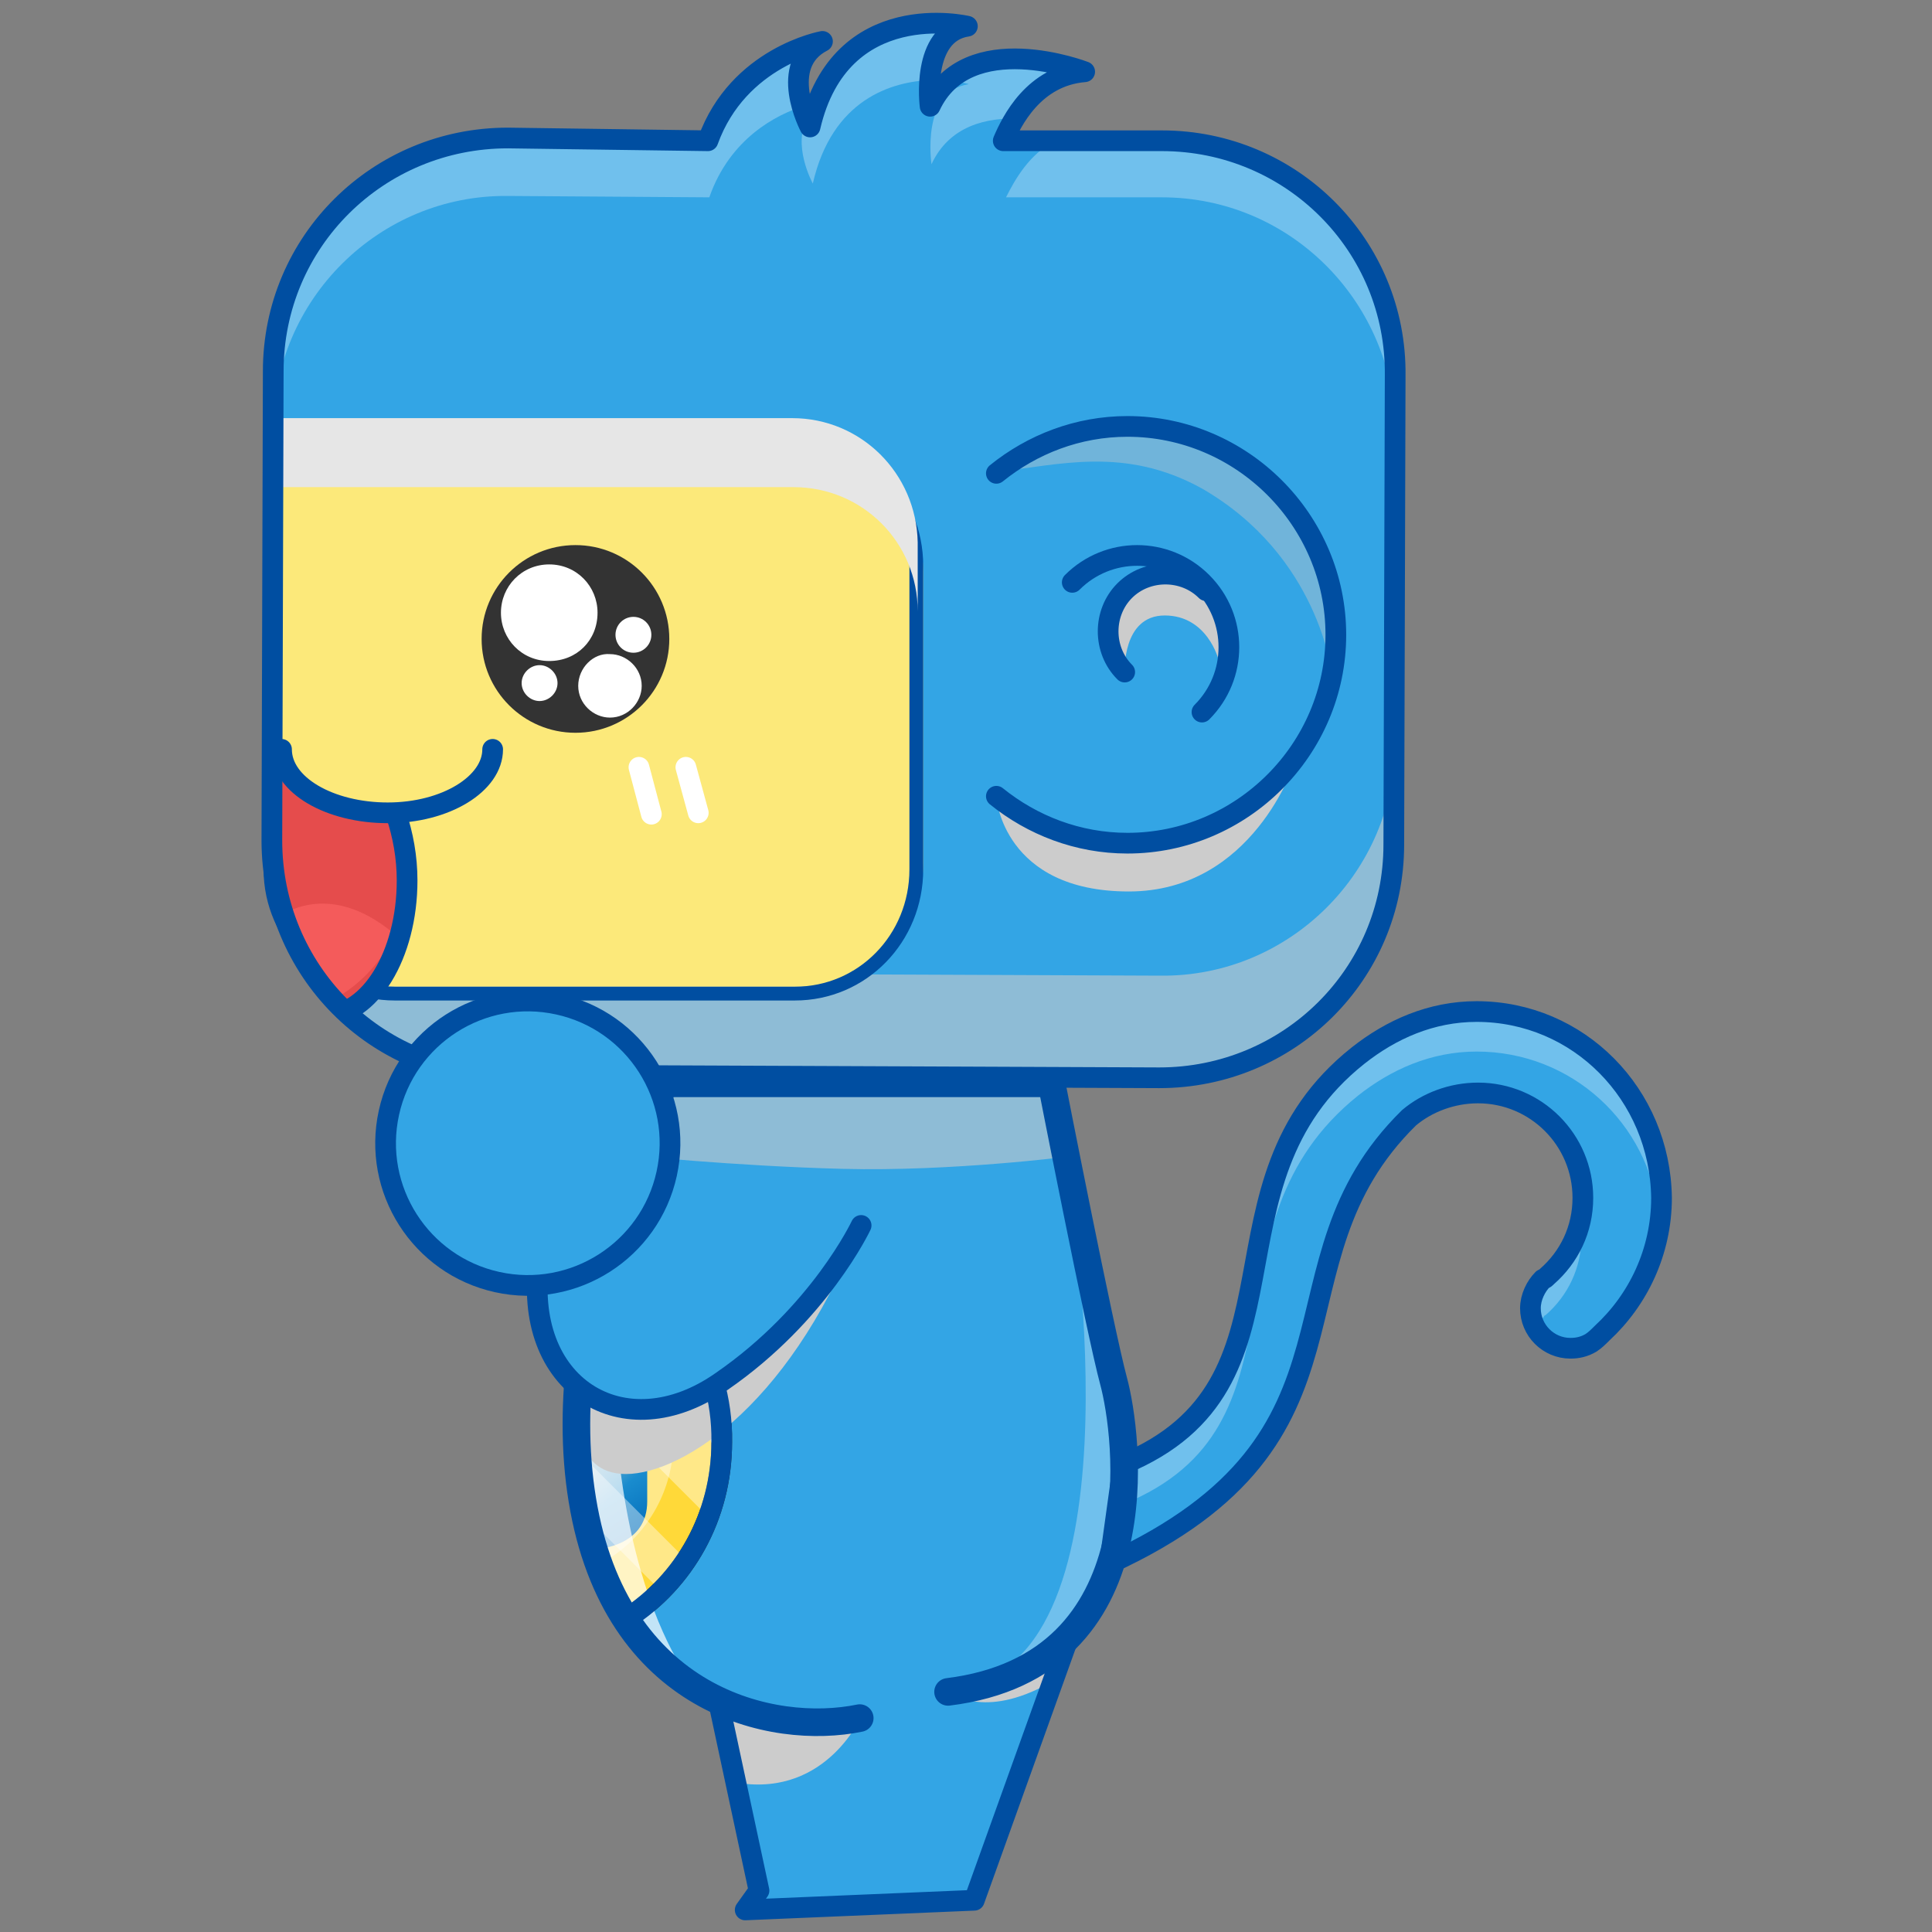 <?xml version="1.0" encoding="utf-8"?>
<!-- Generator: Adobe Illustrator 22.0.1, SVG Export Plug-In . SVG Version: 6.00 Build 0)  -->
<svg version="1.1" xmlns="http://www.w3.org/2000/svg" xmlns:xlink="http://www.w3.org/1999/xlink" x="0px" y="0px"
	 viewBox="0 0 140 140" style="enable-background:new 0 0 140 140;" xml:space="preserve">
<rect x="0" y="0" width="140" height="140" fill="#808080" stroke="none"/>
<style type="text/css">
	.c5{fill:#FFFFFF;}
	.c2{fill:#333333;}
	.st0{fill:#33A5E5;stroke:#004EA1;stroke-width:1.5;stroke-linecap:round;stroke-linejoin:round;stroke-miterlimit:10;}
	.st1{fill:#33A5E5;}
	.st2{fill:#CCCCCC;}
	.st3{opacity:0.3;fill:#FFFFFF;}
	.st4{opacity:0.6;fill:#CCCCCC;}
	.st5{fill:none;stroke:#004EA1;stroke-width:1.5;stroke-linecap:round;stroke-linejoin:round;stroke-miterlimit:10;}
	.st6{opacity:0.5;fill:#CCCCCC;}
	.st7{fill:#FCE97A;}
	.st8{fill:none;stroke:#004EA1;stroke-miterlimit:10;}
	.st9{fill:#E6E6E6;}
	.st10{fill:none;stroke:#FFFFFF;stroke-width:1.5;stroke-linecap:round;stroke-linejoin:round;stroke-miterlimit:10;}
	.st11{fill:none;stroke:#333333;stroke-linecap:round;stroke-linejoin:round;stroke-miterlimit:10;}
	.st12{fill:#FFD939;stroke:#333333;stroke-width:1.5;stroke-linecap:round;stroke-linejoin:round;stroke-miterlimit:10;}
	.st13{opacity:0.4;fill:#FFFFFF;}
	.st14{clip-path:url(#SVGID_2_);}
	.st15{fill:url(#SVGID_3_);}
	.st16{fill:url(#SVGID_4_);}
	.st17{fill:url(#SVGID_5_);}
	.st18{fill:url(#SVGID_6_);}
	.st19{fill:url(#SVGID_7_);}
	.st20{opacity:0.4;}
	.st21{fill:#FFFFFF;}
	.st22{opacity:0.7;fill:#FFFFFF;}
	.st23{opacity:0.4;fill:#CCCCCC;}
	.st24{clip-path:url(#SVGID_9_);}
	.st25{fill:#E54C4C;}
	.st26{fill:#F45B5B;}
	.st27{clip-path:url(#SVGID_9_);fill:none;stroke:#004EA1;stroke-width:1.5;stroke-linecap:round;stroke-linejoin:round;stroke-miterlimit:10;}
	.st28{fill:none;stroke:#004EA1;stroke-width:2;stroke-linecap:round;stroke-linejoin:round;stroke-miterlimit:10;}
	.st29{fill:#FCDE63;stroke:#004EA1;stroke-miterlimit:10;}
	.st30{fill:url(#SVGID_10_);}
	.st31{fill:url(#SVGID_11_);}
	.st32{fill:url(#SVGID_12_);}
	.st33{fill:url(#SVGID_13_);}
	.st34{fill:url(#SVGID_14_);}
	.st35{opacity:0.3;fill:#F2F2F2;}
	.st36{fill:none;stroke:#004EA1;stroke-linecap:round;stroke-linejoin:round;stroke-miterlimit:10;}
	.st37{fill:#FCDE63;}
	.st38{fill:url(#SVGID_15_);}
	.st39{fill:url(#SVGID_16_);}
	.st40{fill:url(#SVGID_17_);}
	.st41{fill:url(#SVGID_18_);}
	.st42{fill:url(#SVGID_19_);}
</style>
<g id="p2">
	<g>
		<path class="st1" d="M84.2,10.2l-11.3,0c0.7-1.6,2.4-4.4,5.7-4.8c0,0-8.5-3.4-11.2,2.3c0,0-0.7-5.4,2.7-5.8c0,0-9.2-2.2-11.4,7.3
			c0,0-2.4-4.3,0.9-6c0,0-6.1,0.6-8.3,6.9L36.8,10c-9.4,0-17,7.5-17,16.9l-0.1,34c0,9.4,7.5,17,16.9,17L84,78.1
			c9.4,0,17-7.5,17-16.9l0.1-34C101.2,17.8,93.6,10.2,84.2,10.2z"/>
		<g>
			<path class="st3" d="M70.2,6.1c-3.5,0.5-2.7,5.8-2.7,5.8c1.3-2.8,4-3.4,6.4-3.3c0.9-1.4,2.5-3,4.9-3.2c0,0-6.4-2.6-9.9,0.5
				C69.6,5.9,70.2,6.1,70.2,6.1z"/>
			<path class="st3" d="M72.9,14.3l11.3,0c9.2,0,16.6,7.4,16.9,16.5l0-3.6c0-9.4-7.5-17-16.9-17l-7.7,0
				C74.6,11.1,73.5,13.1,72.9,14.3z"/>
			<path class="st3" d="M19.8,31.1c0-9.4,7.7-17,17-16.9l14.6,0.1c1.5-4.3,4.9-6,6.8-6.6c-0.4-1.4-0.6-3.5,1.5-4.5
				c0,0-6.1,0.6-8.3,6.9L36.8,10c-9.4,0-17,7.5-17,16.9l-0.1,34c0,0.2,0,0.4,0,0.6L19.8,31.1z"/>
			<path class="st3" d="M59.7,7.3c-0.2,0.1-0.3,0.2-0.4,0.3c-0.2,0.5-0.3,1-0.4,1.5c0,0-0.2-0.3-0.3-0.7c-1.3,2,0.3,4.9,0.3,4.9
				c1.4-6.1,5.7-7.4,8.6-7.5c0.1-1.6,0.7-3.7,2.8-4c0,0-8-1.9-10.8,5.5C59.5,7.3,59.7,7.3,59.7,7.3z"/>
		</g>
		<path class="st4" d="M101.1,53.8c0,9.4-7.7,17-17,16.9l-47.4-0.2c-9.1,0-16.5-7.2-16.9-16.1l0,6.4c0,9.4,7.5,17,16.9,17L84,78.1
			c9.4,0,17-7.5,17-16.9l0.1-34c0-0.3,0-0.6,0-0.9L101.1,53.8z"/>
		<path class="st7" d="M66.9,62.5c0,5-4,9-9,9H28.7c-5,0-9-4-9-9v-31h37.2c5.5,0,10,4.5,10,10V62.5z"/>
		<path class="st8" d="M66.4,63c0,5-3.9,9-8.8,9h-29c-4.8,0-9-4-9-9v-31h38c4.8,0,8.8,4,8.8,9V63z"/>
		<path class="st9" d="M57.4,30.3H19.8l-0.1,5h37.8c5,0,9,4,9,9v-5C66.4,34.3,62.4,30.3,57.4,30.3z"/>
		<g>
			<line class="st10" x1="49.7" y1="55.6" x2="50.6" y2="58.9"/>
			<line class="st10" x1="46.3" y1="55.6" x2="47.2" y2="59"/>
		</g>
		<g>
			<path class="st11" d="M72.2,57.7c2.6,2.1,5.9,3.4,9.5,3.4c8.3,0,15.1-6.8,15.1-15.1c0-8.3-6.8-15.1-15.1-15.1
				c-3.6,0-6.9,1.3-9.5,3.4"/>
			<g>
				<path class="st11" d="M77.7,42.2c2.6-2.6,6.8-2.6,9.4,0c2.6,2.6,2.6,6.8,0,9.4"/>
				<path class="st11" d="M81.5,48.7c-1.6-1.6-1.6-4.3,0-5.9c1.6-1.6,4.3-1.6,5.9,0"/>
			</g>
		</g>
		<path class="st1" d="M68.7,122.6c15.4-1.9,13-18.8,12-22.5c-1-3.7-4.5-21.6-4.5-21.6h-28c0,0-8.4,15.6-6,30.2
			c2.4,14.6,13.8,17.1,20.1,15.8"/>
		<path class="st12" d="M43.4,90.6c-1.4,5.3-2.3,11.7-1.3,17.8c0.6,3.7,1.8,6.6,3.3,8.9c4.2-2.7,6.9-7.4,6.9-12.8
			C52.4,98.3,48.7,93,43.4,90.6z"/>
		<path class="st13" d="M42.9,95.1c-0.9,3.5-1.5,7.8-0.9,11.8c0.4,2.5,1.2,4.4,2.2,6c2.8-1.8,4.6-5,4.6-8.5
			C48.8,100.2,46.4,96.7,42.9,95.1z"/>
		<polyline class="st1" points="52,123 55,137 54,138.4 70.6,137.7 77.6,118.2 		"/>
		<path class="st1" d="M107,73.3c-3.3,0-6.2,1.3-8.6,3.2c-11.7,9.3-3,23.8-17,29.6l-1,7.2c20-9.2,10.9-21.7,21.7-32.3
			c1.3-1.1,3.1-1.8,5-1.8c4.2,0,7.6,3.4,7.6,7.6c0,2.3-1,4.3-2.6,5.7c-0.1,0.1-0.2,0.2-0.3,0.2c-0.5,0.5-0.9,1.3-0.9,2.1
			c0,1.6,1.3,2.9,2.9,2.9c0.5,0,1-0.1,1.5-0.4c0.3-0.2,0.5-0.4,0.8-0.7c2.6-2.4,4.3-5.9,4.3-9.8C120.3,79.3,114.4,73.3,107,73.3z"/>
		<g>
			<path class="st3" d="M81.4,109c14-5.7,5.3-20.2,17-29.6c2.4-1.9,5.3-3.2,8.6-3.2c6.9,0,12.5,5.2,13.2,11.9c0.1-0.5,0.1-1,0.1-1.5
				c0-7.4-6-13.3-13.3-13.3c-3.3,0-6.2,1.3-8.6,3.2c-11.7,9.3-3,23.8-17,29.6l-1,7.2c0.1-0.1,0.3-0.1,0.4-0.2L81.4,109z"/>
			<path class="st3" d="M112,95.3c1.6-1.4,2.6-3.4,2.6-5.7c0-0.5-0.1-1-0.1-1.5c-0.3,1.7-1.2,3.1-2.4,4.2c-0.1,0.1-0.2,0.2-0.3,0.2
				c-0.5,0.5-0.9,1.3-0.9,2.1c0,0.5,0.1,1,0.4,1.5c0.1-0.2,0.3-0.4,0.5-0.6C111.9,95.4,111.9,95.3,112,95.3z"/>
		</g>
		<path class="st4" d="M48,78.2l28.5,0.5l1,5.1c0,0-8.5,1.1-16.4,0.9c-7.9-0.2-15.6-1-15.6-1l2.6-5.7"/>
		<path class="st2" d="M52.5,123.7c0,0,5,1.5,10,0.5c0,0-2.5,6-9,5L52.5,123.7z"/>
		<path class="st2" d="M69,122.7c0,0,2.5,2,7.5-1c0.6-0.3,0-1.6,0-1.6S72.5,122.5,69,122.7z"/>
		<path class="st3" d="M77.5,86.1c0,0,5.5,33-7.3,36c0,0,8.8-0.2,10.9-11.7C83.1,99,77.5,86.1,77.5,86.1z"/>
		<g>
			<defs>
				<path id="SVGID_1_" d="M43.4,90.6c-1.4,5.3-2.3,11.7-1.3,17.8c0.6,3.7,1.8,6.6,3.3,8.9c4.2-2.7,6.9-7.4,6.9-12.8
					C52.4,98.3,48.7,93,43.4,90.6z"/>
			</defs>
			<clipPath id="SVGID_2_">
				<use xlink:href="#SVGID_1_"  style="overflow:visible;"/>
			</clipPath>
			<g class="st14">
				<linearGradient id="SVGID_3_" gradientUnits="userSpaceOnUse" x1="32.453" y1="99.407" x2="39.532" y2="111.501">
					<stop  offset="0" style="stop-color:#0068B6"/>
					<stop  offset="0.505" style="stop-color:#004EA1"/>
					<stop  offset="1" style="stop-color:#004179"/>
				</linearGradient>
				<path class="st15" d="M37.2,107.5h4.7v-4.6h-4.8v-5h-0.4c-1.6,0-4.3,0.5-4.3,3.7c0,0.6,0,1.1,0,1.1v4.8v4.4c0,0,0,0.4,0.4,0.4
					c0.4,0,4,0,4.3,0V107.5z"/>
				<linearGradient id="SVGID_4_" gradientUnits="userSpaceOnUse" x1="39.673" y1="97.704" x2="48.327" y2="111.078">
					<stop  offset="0" style="stop-color:#7DCCF3"/>
					<stop  offset="0.5" style="stop-color:#2CA6E0"/>
					<stop  offset="1" style="stop-color:#0068B6"/>
				</linearGradient>
				<path class="st16" d="M46.4,97.9h-4.4h-4.6v4.6h4.8v9.8c0.1,0,0.2,0,0.4,0v0c1.1,0,4.3-0.4,4.3-3.5v-1.3v-4.8c0,0,0-3.9,0-4.4
					C46.9,97.9,46.4,97.9,46.4,97.9z"/>
				<g>
					<linearGradient id="SVGID_5_" gradientUnits="userSpaceOnUse" x1="39.957" y1="105.602" x2="42.754" y2="108.539">
						<stop  offset="0" style="stop-color:#B4B4B5"/>
						<stop  offset="0.995" style="stop-color:#B4B4B5;stop-opacity:0"/>
					</linearGradient>
					<polygon class="st17" points="41.9,102.9 41.9,102.9 37.3,107.5 41.9,107.5 					"/>
					<linearGradient id="SVGID_6_" gradientUnits="userSpaceOnUse" x1="35.291" y1="110.29" x2="38.205" y2="113.35">
						<stop  offset="0" style="stop-color:#B4B4B5"/>
						<stop  offset="0.995" style="stop-color:#B4B4B5;stop-opacity:0"/>
					</linearGradient>
					<path class="st18" d="M37.2,107.6l-4.7,4.7c0.1,0.1,0.2,0.1,0.3,0.1c0.4,0,4,0,4.3,0V107.6z"/>
				</g>
				<linearGradient id="SVGID_7_" gradientUnits="userSpaceOnUse" x1="42.631" y1="103.212" x2="46.169" y2="106.926">
					<stop  offset="0" style="stop-color:#B4B4B5"/>
					<stop  offset="0.995" style="stop-color:#B4B4B5;stop-opacity:0"/>
				</linearGradient>
				<path class="st19" d="M46.7,98l-4.5,4.5h0v9.8c0.1,0,0.2,0,0.4,0v0c1.1,0,4.3-0.4,4.3-3.5v-1.3v-4.8c0,0,0-3.9,0-4.4
					C46.9,98.2,46.8,98.1,46.7,98z"/>
			</g>
		</g>
		<path class="st2" d="M43.4,95.6c4.6,2.1,7.9,6.3,8.8,11.4c0.1-0.8,0.2-1.6,0.2-2.5c0-6.2-3.7-11.5-9-13.9c-1.2,4.4-2,9.6-1.6,14.7
			C42,101.9,42.7,98.6,43.4,95.6z"/>
		<g class="st20">
			<path class="st21" d="M42.5,95.1l10.1,10.1c0,0-0.3,3.6-1.1,4.9l-9.6-9.6C41.9,100.5,41.7,96.7,42.5,95.1z"/>
			<path class="st21" d="M41.8,105.1l8,8c0,0-1.3,1.8-1.8,2.3l-6.2-6.2L41.8,105.1z"/>
		</g>
		<path class="st22" d="M45.3,84.7c0,0-10.7,26.2,4.9,37.3C50.2,122,41.7,112.3,45.3,84.7z"/>
		<path class="st2" d="M72.2,57.8c0,0,10.9,8.8,21.6-2.5c0,0-3,9.3-12,9.3C72.7,64.6,72.2,57.8,72.2,57.8z"/>
		<path class="st2" d="M88,43.5c0,0-1.7-2.9-4.7-1.8c-2.9,1.1-4.4,4.4-1.8,7c0,0-0.2-4.1,2.9-4.1c3.1,0,3.9,3.2,3.9,3.2
			S89.3,46.9,88,43.5z"/>
		<path class="st23" d="M72.2,34.2c0,0,3.6-3.8,11.7-2.8c8.2,1,14.3,9.1,12.6,17.4c0,0-0.9-8.5-9.4-13.4
			C81.5,32.3,76.7,33.7,72.2,34.2z"/>
		<g>
			<defs>
				<path id="SVGID_8_" d="M68.6,67.3c0,5.9-4,9.4-9,9.4l-26.3-0.2C23.2,76.2,20.3,65.8,20.3,60V31h39.3c5,0,9,4.7,9,10.6V67.3z"/>
			</defs>
			<clipPath id="SVGID_9_">
				<use xlink:href="#SVGID_8_"  style="overflow:visible;"/>
			</clipPath>
			<g class="st24">
				<path class="st25" d="M28.8,58.9c0.5,1.4,0.7,3,0.7,4.8c0,5.4-2.6,9.8-5.8,9.8c-3.2,0-5.8-4.4-5.8-9.8c0-1.7-0.4-4.4,0-5.8
					c0,0,1.4-0.6,2.5-2.5C20.5,55.3,22.6,59,28.8,58.9z"/>
				<path class="st26" d="M10.9,68c0,0,3.8-4.1,8.8-1.2c0,0,3.7-3.5,8.9,0.9c0,0-2.5,5.9-8.9,5.7C13.5,73.3,10.9,68,10.9,68z"/>
				<g>
					<path class="st5" d="M35.7,54.3c0,2.5-3.4,4.6-7.6,4.6s-7.7-2-7.7-4.6c0,2.5-3.5,4.6-7.7,4.6S5,56.9,5,54.3"/>
				</g>
			</g>
			<path class="st27" d="M18.3,59c-0.5,1.4-0.8,3-0.8,4.8c0,5.4,2.7,9.8,6,9.8c3.3,0,6-4.4,6-9.8c0-1.7-0.3-3.3-0.8-4.8"/>
		</g>
		<path class="st5" d="M84.2,10.2l-11.5,0c0.6-1.4,2.2-4.7,5.9-5c0,0-8.5-3.3-11.2,2.5c0,0-0.7-5.3,2.7-5.8c0,0-9.2-2.2-11.4,7.3
			c0,0-2.4-4.5,0.9-6.2c0,0-6.1,1.1-8.3,7.2L36.8,10c-9.4,0-17,7.5-17,16.9l-0.1,34c0,9.4,7.5,17,16.9,17L84,78.1
			c9.4,0,17-7.5,17-16.9l0.1-34C101.2,17.8,93.6,10.2,84.2,10.2z"/>
		<g>
			<path class="st5" d="M72.2,57.7c2.6,2.1,5.9,3.4,9.5,3.4c8.3,0,15.1-6.8,15.1-15.1c0-8.3-6.8-15.1-15.1-15.1
				c-3.6,0-6.9,1.3-9.5,3.4"/>
			<g>
				<path class="st5" d="M77.7,42.2c2.6-2.6,6.8-2.6,9.4,0c2.6,2.6,2.6,6.8,0,9.4"/>
				<path class="st5" d="M81.5,48.7c-1.6-1.6-1.6-4.3,0-5.9c1.6-1.6,4.3-1.6,5.9,0"/>
			</g>
		</g>
		<path class="st2" d="M41.9,101.6c0,0-0.7,4.9,3.1,5.2c3.9,0.3,12-4.5,17.2-17.6c0,0-7.7,12.6-15.6,12.9L41.9,101.6z"/>
		<path class="st28" d="M68.7,122.6c15.4-1.9,13-18.8,12-22.5c-1-3.7-4.5-21.6-4.5-21.6h-28c0,0-8.4,15.6-6,30.2
			c2.4,14.6,13.8,17.1,20.1,15.8"/>
		<path class="st5" d="M43.4,90.6c-1.4,5.3-2.3,11.7-1.3,17.8c0.6,3.7,1.8,6.6,3.3,8.9c4.2-2.7,6.9-7.4,6.9-12.8
			C52.4,98.3,48.7,93,43.4,90.6z"/>
		<polyline class="st5" points="52,123 55,137 54,138.4 70.6,137.7 77.6,118.2 		"/>
		<path class="st0" d="M39.1,91.2c-1.4,9.2,6.1,13.9,13.2,8.9c7.1-4.9,10.1-11.3,10.1-11.3"/>
		<path class="st5" d="M107,73.3c-3.3,0-6.2,1.3-8.6,3.2c-11.7,9.3-3,23.8-17,29.6l-1,7.2c20-9.2,10.9-21.7,21.7-32.3
			c1.3-1.1,3.1-1.8,5-1.8c4.2,0,7.6,3.4,7.6,7.6c0,2.3-1,4.3-2.6,5.7c-0.1,0.1-0.2,0.2-0.3,0.2c-0.5,0.5-0.9,1.3-0.9,2.1
			c0,1.6,1.3,2.9,2.9,2.9c0.5,0,1-0.1,1.5-0.4c0.3-0.2,0.5-0.4,0.8-0.7c2.6-2.4,4.3-5.9,4.3-9.8C120.3,79.3,114.4,73.3,107,73.3z"/>
		
			<ellipse transform="matrix(0.215 -0.977 0.977 0.215 -50.862 102.361)" class="st0" cx="38.2" cy="82.8" rx="10.3" ry="10.3"/>
		<g>
			<circle class="c2" cx="41.7" cy="46.3" r="6.8"/>
			<g>
				<path class="c5" d="M36.3,44.4c0,1.9,1.5,3.5,3.5,3.5
					s3.5-1.5,3.5-3.5c0-1.9-1.5-3.5-3.5-3.5S36.3,42.5,36.3,44.4z"/>
				<path class="c5" d="M41.9,49.7c0,1.3,1.1,2.3,2.3,2.3
					c1.3,0,2.3-1.1,2.3-2.3c0-1.3-1.1-2.3-2.3-2.3C43,47.3,41.9,48.4,41.9,49.7z"/>
				<path class="c5" d="M37.8,49.5c0,0.7,0.6,1.3,1.3,1.3
					c0.7,0,1.3-0.6,1.3-1.3s-0.6-1.3-1.3-1.3C38.4,48.2,37.8,48.8,37.8,49.5z"/>
				<circle class="c5" cx="45.9" cy="46" r="1.3"/>
			</g>
		</g>
	</g>
</g>
</svg>
